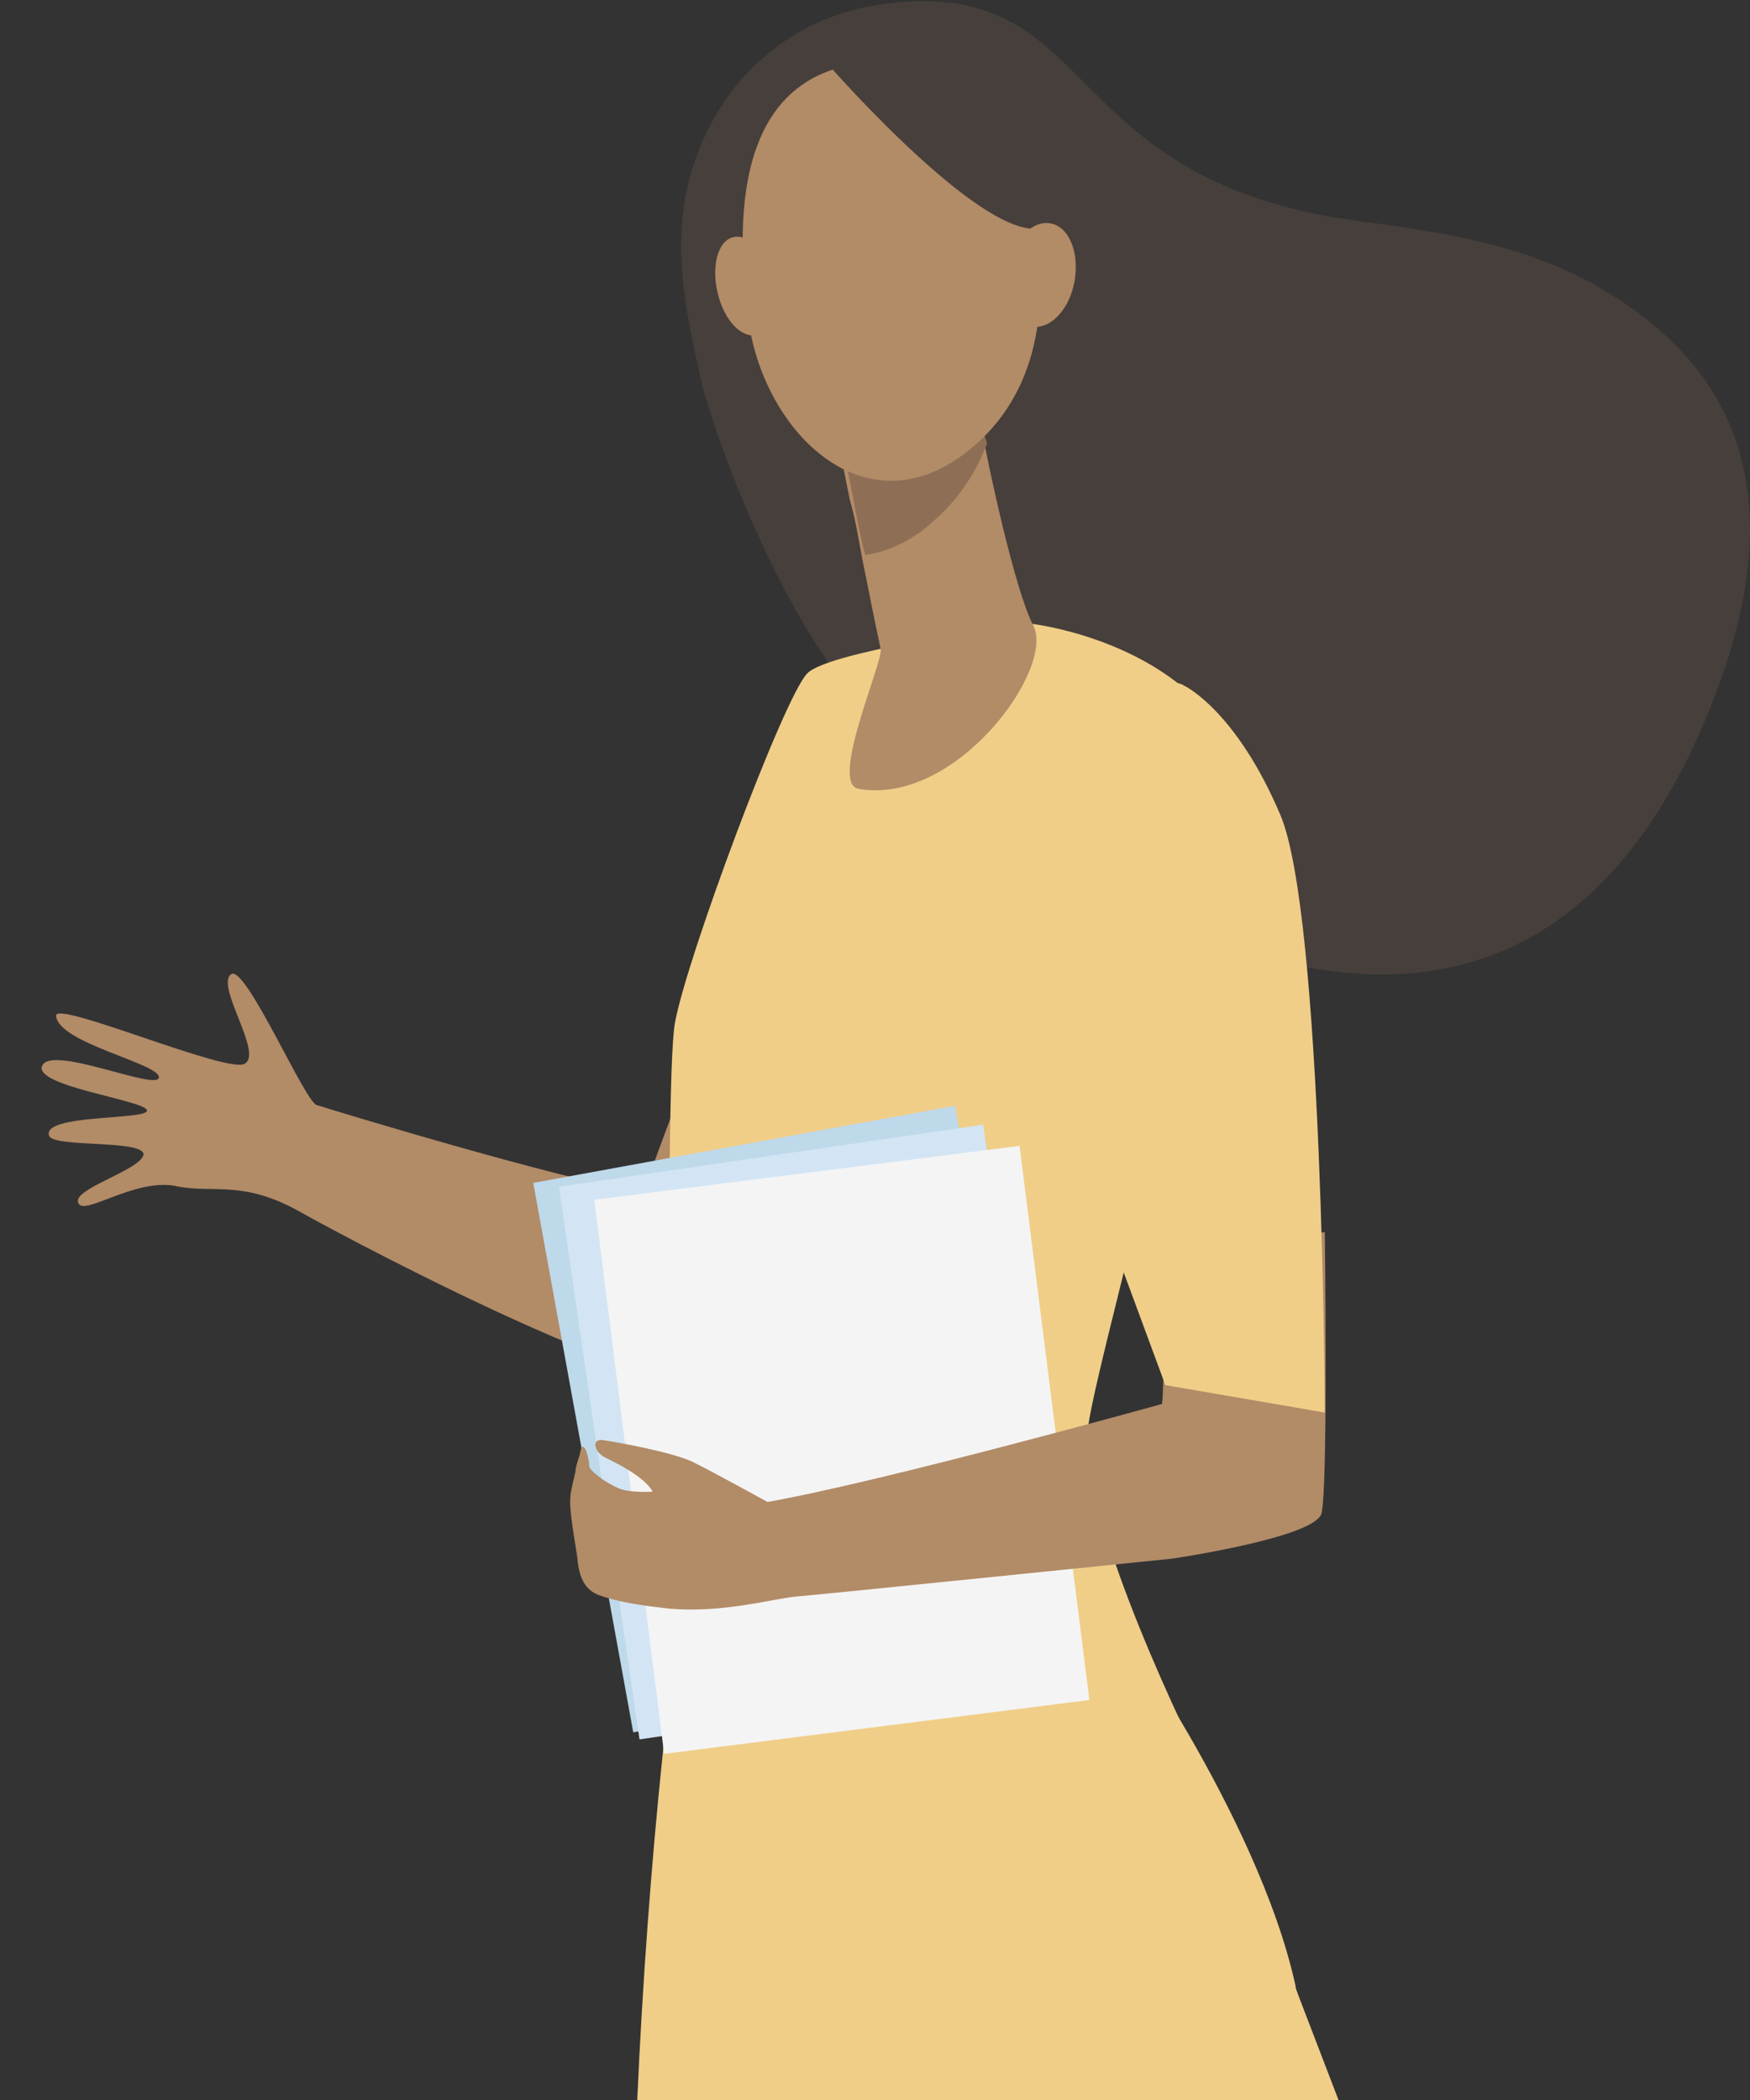 <svg width="35" height="42" viewBox="0 0 35 42" fill="none" xmlns="http://www.w3.org/2000/svg">
<rect x="0" y="0" width="35" height="42" fill="#333333" stroke="none"/>
<g clip-path="url(#clip0_7390_5619)">
<path d="M1.566 24.059C1.429 23.784 2.801 23.406 2.87 23.097C2.904 22.787 1.086 22.959 0.984 22.719C0.812 22.272 3.007 22.409 2.938 22.203C2.87 21.997 0.641 21.722 0.846 21.309C1.052 20.897 3.144 21.825 3.178 21.55C3.212 21.275 1.155 20.863 1.121 20.313C1.121 20.003 4.55 21.481 4.893 21.275C5.27 21.069 4.31 19.729 4.618 19.488C4.893 19.247 6.093 22.031 6.333 22.1C6.539 22.169 11.271 23.612 12.882 23.853C13.02 23.303 14.22 20.313 14.357 19.797C15.283 20.347 16.483 19.694 17.477 20.175C16.997 21.894 15.9 27.53 15.454 27.805C14.117 28.596 7.156 24.884 5.99 24.231C4.824 23.578 4.241 23.887 3.487 23.715C2.664 23.578 1.669 24.334 1.566 24.059Z" fill="#B28B67"/>
<path d="M13.328 42H18.232L16.517 36.02L16.14 34.714L16.037 34.336L15.969 34.061L15.763 33.339L14.425 33.82L14.22 33.889L13.705 34.095C13.705 34.095 13.705 34.129 13.705 34.164C13.705 34.233 13.671 34.336 13.671 34.473C13.671 34.542 13.637 34.576 13.637 34.645C13.637 34.748 13.603 34.886 13.568 35.023C13.568 35.16 13.534 35.298 13.5 35.47C13.294 37.085 13.02 39.869 13.328 42Z" fill="#B28B67"/>
<path d="M14.083 31.93L14.117 32.136V32.205L14.391 33.854L14.46 34.336L14.494 34.542L14.563 34.92L14.734 35.917L15.489 40.385L16.072 42.034H25.844C25.81 41.106 25.776 40.316 25.673 39.732C25.604 39.354 25.502 38.941 25.364 38.563C24.987 37.395 24.438 36.226 23.958 35.229C23.478 34.301 22.998 33.545 22.827 33.236C22.758 33.133 22.724 33.064 22.724 33.064L21.695 32.926H21.627L21.215 32.858H21.112L15.18 32.067L14.083 31.93Z" fill="#B28B67"/>
<path d="M13.088 42H26.119C26.084 41.141 26.05 40.419 25.947 39.869C25.947 39.835 25.913 39.8 25.913 39.731C25.536 37.979 24.541 36.02 23.787 34.714C23.273 33.82 22.861 33.236 22.861 33.236H22.827L21.764 33.098H21.695L21.215 33.029H21.112L14.46 32.205L14.117 32.17L13.877 32.136L13.911 32.239L14.22 33.957V34.026L13.671 34.129C13.671 34.129 13.671 34.164 13.671 34.198C13.671 34.267 13.637 34.37 13.602 34.507C13.602 34.576 13.568 34.61 13.568 34.714C13.534 34.817 13.534 34.954 13.5 35.092C13.465 35.229 13.465 35.367 13.431 35.504C13.191 37.051 12.814 39.835 13.088 42Z" fill="#F0CE88"/>
<path d="M13.98 7.424C13.637 5.843 13.294 4.228 14.22 2.475C14.974 1.065 16.277 0.241 17.752 0.069C22.004 -0.447 21.078 3.54 27.01 4.399C28.828 4.64 30.542 4.881 32.085 5.809C34.863 7.458 35.926 10.139 34.074 14.47C29.548 25.09 18.78 15.845 17.134 13.989C15.489 12.098 14.185 8.455 13.98 7.424Z" fill="#473F3B"/>
<path d="M12.745 42H26.77L25.913 39.766L25.57 38.907C25.57 38.907 25.502 38.77 25.364 38.529C25.021 37.945 24.267 36.707 23.341 35.333C22.861 34.611 22.312 33.855 21.73 33.098C21.695 33.064 21.695 33.03 21.661 32.995C21.627 32.961 21.627 32.927 21.592 32.892C21.421 32.686 21.249 32.445 21.078 32.239C21.009 32.17 20.975 32.102 20.907 32.033C20.735 31.827 20.564 31.62 20.427 31.449C19.706 30.624 19.02 29.902 18.3 29.318C16.689 28.012 15.18 27.634 14.323 29.421C14.083 29.902 13.877 30.555 13.774 31.38C13.74 31.655 13.671 31.895 13.637 32.17C13.568 32.652 13.5 33.167 13.431 33.683C13.397 33.958 13.363 34.233 13.328 34.508C13.328 34.576 13.294 34.611 13.294 34.679C13.294 34.783 13.26 34.92 13.26 35.023C13.02 37.326 12.848 39.697 12.745 42Z" fill="#F0CE88"/>
<path d="M20.632 12.476C20.632 12.476 22.758 12.717 24.061 14.126C25.364 15.535 22.004 26.74 21.764 28.527C21.524 30.314 23.993 35.229 23.993 35.229C23.993 35.229 15.626 36.913 13.465 35.469C13.465 35.469 13.26 21.722 13.5 20.45C13.74 19.144 15.66 13.988 16.14 13.473C16.586 12.992 20.632 12.476 20.632 12.476Z" fill="#F0CE88"/>
<path d="M19.569 8.146C19.569 8.146 19.569 8.249 19.604 8.421C19.741 9.211 20.289 11.789 20.666 12.511C21.112 13.37 19.123 16.119 17.169 15.776C16.586 15.673 17.649 13.267 17.615 12.992C17.512 12.511 17.375 11.823 17.237 11.136C17.169 10.758 17.1 10.345 16.997 10.002C16.792 8.971 16.62 8.111 16.62 8.111L19.569 8.146Z" fill="#B28B67"/>
<path d="M19.603 8.386C19.569 8.249 19.569 8.146 19.569 8.146L16.689 8.077C16.689 8.077 16.86 8.936 17.066 9.967C17.134 10.346 17.203 10.724 17.306 11.102C17.752 11.033 18.232 10.827 18.678 10.414C19.192 9.967 19.535 9.418 19.741 8.868C19.672 8.661 19.638 8.524 19.603 8.386Z" fill="#8E6F55"/>
<path d="M17.82 1.237C17.82 1.237 18.986 1.409 19.843 2.509C20.701 3.609 21.627 7.046 19.501 8.902C17.375 10.758 15.283 8.661 14.974 6.427C14.666 4.193 14.734 1.169 17.82 1.237Z" fill="#B28B67"/>
<path d="M14.357 5.877C14.494 6.427 14.837 6.771 15.146 6.702C15.454 6.599 15.591 6.118 15.454 5.568C15.317 5.018 14.974 4.674 14.666 4.743C14.357 4.812 14.22 5.327 14.357 5.877Z" fill="#B28B67"/>
<path d="M16.517 1.237C16.517 1.237 19.295 4.434 20.598 4.571C21.901 4.709 22.072 6.461 22.072 6.461C22.072 6.461 21.592 2.475 20.324 1.718C19.02 0.962 16.517 1.237 16.517 1.237Z" fill="#473F3B"/>
<path d="M20.152 5.362C20.049 5.946 20.255 6.461 20.632 6.53C21.009 6.599 21.387 6.186 21.489 5.637C21.592 5.052 21.387 4.537 21.009 4.468C20.666 4.399 20.255 4.777 20.152 5.362Z" fill="#B28B67"/>
<path d="M19.099 22.115L21.099 33.105L12.665 34.647L10.665 23.658L19.099 22.115Z" fill="#BED9EA"/>
<path d="M19.662 22.493L21.273 33.546L12.79 34.788L11.179 23.735L19.662 22.493Z" fill="#D3E5F4"/>
<path d="M20.391 22.918L21.788 34L13.283 35.077L11.886 23.995L20.391 22.918Z" fill="#F4F4F4"/>
<path d="M26.496 24.643L23.238 24.987C23.238 24.987 23.307 27.736 23.238 28.08C23.238 28.08 17.683 29.627 15.351 30.039C15.351 30.039 14.288 29.455 13.877 29.249C13.465 29.042 12.3 28.836 12.059 28.802C11.819 28.767 11.888 29.042 12.094 29.145C12.3 29.249 12.883 29.524 13.054 29.833C13.054 29.833 12.608 29.867 12.368 29.764C12.128 29.661 11.785 29.421 11.785 29.317C11.785 29.214 11.717 28.905 11.648 28.939C11.614 28.939 11.614 29.042 11.579 29.145C11.545 29.249 11.511 29.352 11.511 29.421C11.476 29.592 11.408 29.833 11.408 29.936C11.374 30.177 11.511 30.898 11.545 31.139C11.579 31.586 11.717 31.792 11.957 31.895C12.334 32.033 12.745 32.101 13.363 32.17C14.46 32.273 15.489 31.964 15.934 31.93C16.38 31.895 23.444 31.173 23.444 31.173C23.444 31.173 26.256 30.761 26.427 30.28C26.564 29.833 26.496 24.643 26.496 24.643Z" fill="#B28B67"/>
<path d="M23.684 13.714C23.684 13.714 24.713 14.195 25.604 16.291C26.462 18.285 26.496 28.252 26.496 28.252L23.307 27.702L21.592 23.062C20.358 20.278 20.666 17.013 22.484 14.573C22.93 13.92 23.375 13.507 23.684 13.714Z" fill="#F0CE88"/>
</g>
<defs>
<clipPath id="clip0_7390_5619">
<rect width="34.222" height="42" fill="white" transform="matrix(-1 0 0 1 35 0)"/>
</clipPath>
</defs>
</svg>
